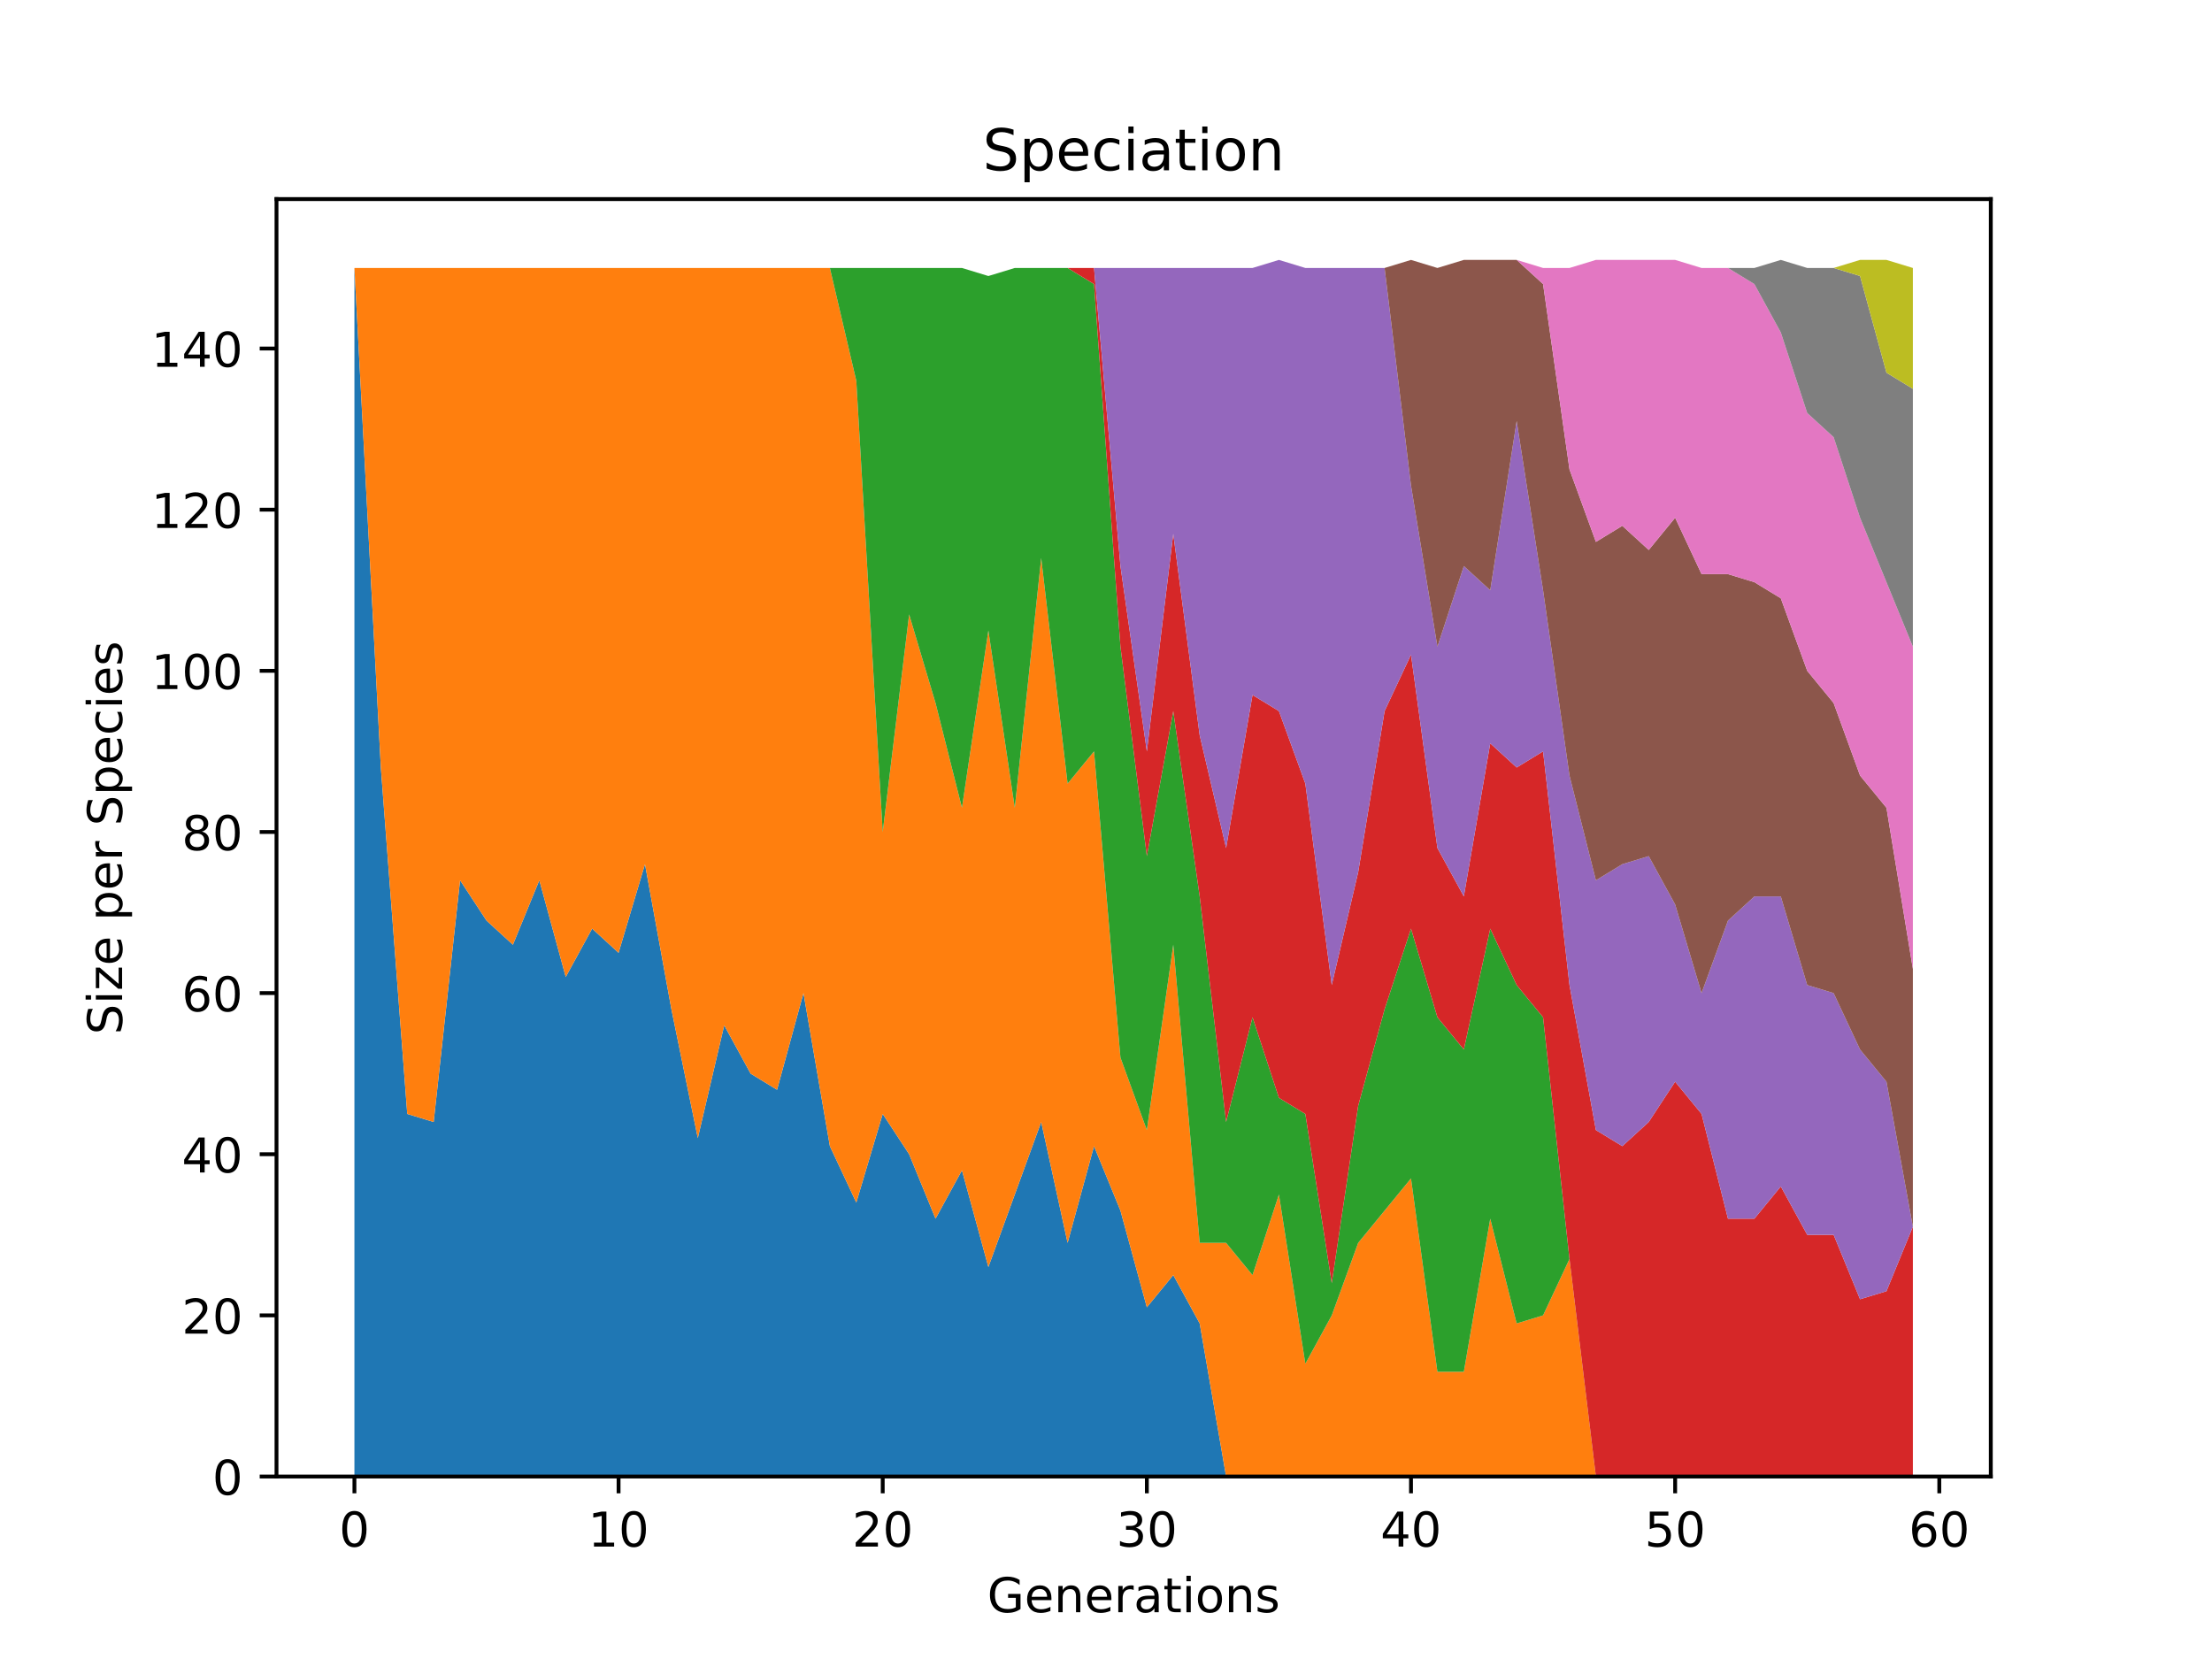 <?xml version="1.0" encoding="utf-8" standalone="no"?>
<!DOCTYPE svg PUBLIC "-//W3C//DTD SVG 1.1//EN"
  "http://www.w3.org/Graphics/SVG/1.1/DTD/svg11.dtd">
<!-- Created with matplotlib (https://matplotlib.org/) -->
<svg height="345.6pt" version="1.1" viewBox="0 0 460.8 345.6" width="460.8pt" xmlns="http://www.w3.org/2000/svg" xmlns:xlink="http://www.w3.org/1999/xlink">
 <defs>
  <style type="text/css">
*{stroke-linecap:butt;stroke-linejoin:round;}
  </style>
 </defs>
 <g id="figure_1">
  <g id="patch_1">
   <path d="M 0 345.6 
L 460.8 345.6 
L 460.8 0 
L 0 0 
z
" style="fill:#ffffff;"/>
  </g>
  <g id="axes_1">
   <g id="patch_2">
    <path d="M 57.6 307.584 
L 414.72 307.584 
L 414.72 41.472 
L 57.6 41.472 
z
" style="fill:#ffffff;"/>
   </g>
   <g id="PolyCollection_1">
    <path clip-path="url(#p8e2ed8934e)" d="M 73.833 55.822 
L 73.833 307.584 
L 79.335 307.584 
L 84.838 307.584 
L 90.341 307.584 
L 95.843 307.584 
L 101.346 307.584 
L 106.848 307.584 
L 112.351 307.584 
L 117.854 307.584 
L 123.356 307.584 
L 128.859 307.584 
L 134.362 307.584 
L 139.864 307.584 
L 145.367 307.584 
L 150.869 307.584 
L 156.372 307.584 
L 161.875 307.584 
L 167.377 307.584 
L 172.88 307.584 
L 178.382 307.584 
L 183.885 307.584 
L 189.388 307.584 
L 194.89 307.584 
L 200.393 307.584 
L 205.896 307.584 
L 211.398 307.584 
L 216.901 307.584 
L 222.403 307.584 
L 227.906 307.584 
L 233.409 307.584 
L 238.911 307.584 
L 244.414 307.584 
L 249.917 307.584 
L 255.419 307.584 
L 260.922 307.584 
L 266.424 307.584 
L 271.927 307.584 
L 277.43 307.584 
L 282.932 307.584 
L 288.435 307.584 
L 293.938 307.584 
L 299.44 307.584 
L 304.943 307.584 
L 310.445 307.584 
L 315.948 307.584 
L 321.451 307.584 
L 326.953 307.584 
L 332.456 307.584 
L 337.958 307.584 
L 343.461 307.584 
L 348.964 307.584 
L 354.466 307.584 
L 359.969 307.584 
L 365.472 307.584 
L 370.974 307.584 
L 376.477 307.584 
L 381.979 307.584 
L 387.482 307.584 
L 392.985 307.584 
L 398.487 307.584 
L 398.487 307.584 
L 398.487 307.584 
L 392.985 307.584 
L 387.482 307.584 
L 381.979 307.584 
L 376.477 307.584 
L 370.974 307.584 
L 365.472 307.584 
L 359.969 307.584 
L 354.466 307.584 
L 348.964 307.584 
L 343.461 307.584 
L 337.958 307.584 
L 332.456 307.584 
L 326.953 307.584 
L 321.451 307.584 
L 315.948 307.584 
L 310.445 307.584 
L 304.943 307.584 
L 299.44 307.584 
L 293.938 307.584 
L 288.435 307.584 
L 282.932 307.584 
L 277.43 307.584 
L 271.927 307.584 
L 266.424 307.584 
L 260.922 307.584 
L 255.419 307.584 
L 249.917 275.694 
L 244.414 265.624 
L 238.911 272.337 
L 233.409 252.196 
L 227.906 238.769 
L 222.403 258.91 
L 216.901 233.734 
L 211.398 248.84 
L 205.896 263.945 
L 200.393 243.804 
L 194.89 253.875 
L 189.388 240.448 
L 183.885 232.056 
L 178.382 250.518 
L 172.88 238.769 
L 167.377 206.879 
L 161.875 227.02 
L 156.372 223.663 
L 150.869 213.593 
L 145.367 237.091 
L 139.864 210.236 
L 134.362 180.025 
L 128.859 198.487 
L 123.356 193.452 
L 117.854 203.523 
L 112.351 183.382 
L 106.848 196.809 
L 101.346 191.774 
L 95.843 183.382 
L 90.341 233.734 
L 84.838 232.056 
L 79.335 159.884 
L 73.833 55.822 
z
" style="fill:#1f77b4;"/>
   </g>
   <g id="PolyCollection_2">
    <path clip-path="url(#p8e2ed8934e)" d="M 73.833 55.822 
L 73.833 55.822 
L 79.335 159.884 
L 84.838 232.056 
L 90.341 233.734 
L 95.843 183.382 
L 101.346 191.774 
L 106.848 196.809 
L 112.351 183.382 
L 117.854 203.523 
L 123.356 193.452 
L 128.859 198.487 
L 134.362 180.025 
L 139.864 210.236 
L 145.367 237.091 
L 150.869 213.593 
L 156.372 223.663 
L 161.875 227.02 
L 167.377 206.879 
L 172.88 238.769 
L 178.382 250.518 
L 183.885 232.056 
L 189.388 240.448 
L 194.89 253.875 
L 200.393 243.804 
L 205.896 263.945 
L 211.398 248.84 
L 216.901 233.734 
L 222.403 258.91 
L 227.906 238.769 
L 233.409 252.196 
L 238.911 272.337 
L 244.414 265.624 
L 249.917 275.694 
L 255.419 307.584 
L 260.922 307.584 
L 266.424 307.584 
L 271.927 307.584 
L 277.43 307.584 
L 282.932 307.584 
L 288.435 307.584 
L 293.938 307.584 
L 299.44 307.584 
L 304.943 307.584 
L 310.445 307.584 
L 315.948 307.584 
L 321.451 307.584 
L 326.953 307.584 
L 332.456 307.584 
L 337.958 307.584 
L 343.461 307.584 
L 348.964 307.584 
L 354.466 307.584 
L 359.969 307.584 
L 365.472 307.584 
L 370.974 307.584 
L 376.477 307.584 
L 381.979 307.584 
L 387.482 307.584 
L 392.985 307.584 
L 398.487 307.584 
L 398.487 307.584 
L 398.487 307.584 
L 392.985 307.584 
L 387.482 307.584 
L 381.979 307.584 
L 376.477 307.584 
L 370.974 307.584 
L 365.472 307.584 
L 359.969 307.584 
L 354.466 307.584 
L 348.964 307.584 
L 343.461 307.584 
L 337.958 307.584 
L 332.456 307.584 
L 326.953 262.267 
L 321.451 274.016 
L 315.948 275.694 
L 310.445 253.875 
L 304.943 285.765 
L 299.44 285.765 
L 293.938 245.483 
L 288.435 252.196 
L 282.932 258.91 
L 277.43 274.016 
L 271.927 284.086 
L 266.424 248.84 
L 260.922 265.624 
L 255.419 258.91 
L 249.917 258.91 
L 244.414 196.809 
L 238.911 235.412 
L 233.409 220.307 
L 227.906 156.527 
L 222.403 163.241 
L 216.901 116.245 
L 211.398 168.276 
L 205.896 131.351 
L 200.393 168.276 
L 194.89 146.457 
L 189.388 127.994 
L 183.885 173.311 
L 178.382 79.32 
L 172.88 55.822 
L 167.377 55.822 
L 161.875 55.822 
L 156.372 55.822 
L 150.869 55.822 
L 145.367 55.822 
L 139.864 55.822 
L 134.362 55.822 
L 128.859 55.822 
L 123.356 55.822 
L 117.854 55.822 
L 112.351 55.822 
L 106.848 55.822 
L 101.346 55.822 
L 95.843 55.822 
L 90.341 55.822 
L 84.838 55.822 
L 79.335 55.822 
L 73.833 55.822 
z
" style="fill:#ff7f0e;"/>
   </g>
   <g id="PolyCollection_3">
    <path clip-path="url(#p8e2ed8934e)" d="M 73.833 55.822 
L 73.833 55.822 
L 79.335 55.822 
L 84.838 55.822 
L 90.341 55.822 
L 95.843 55.822 
L 101.346 55.822 
L 106.848 55.822 
L 112.351 55.822 
L 117.854 55.822 
L 123.356 55.822 
L 128.859 55.822 
L 134.362 55.822 
L 139.864 55.822 
L 145.367 55.822 
L 150.869 55.822 
L 156.372 55.822 
L 161.875 55.822 
L 167.377 55.822 
L 172.88 55.822 
L 178.382 79.32 
L 183.885 173.311 
L 189.388 127.994 
L 194.89 146.457 
L 200.393 168.276 
L 205.896 131.351 
L 211.398 168.276 
L 216.901 116.245 
L 222.403 163.241 
L 227.906 156.527 
L 233.409 220.307 
L 238.911 235.412 
L 244.414 196.809 
L 249.917 258.91 
L 255.419 258.91 
L 260.922 265.624 
L 266.424 248.84 
L 271.927 284.086 
L 277.43 274.016 
L 282.932 258.91 
L 288.435 252.196 
L 293.938 245.483 
L 299.44 285.765 
L 304.943 285.765 
L 310.445 253.875 
L 315.948 275.694 
L 321.451 274.016 
L 326.953 262.267 
L 332.456 307.584 
L 337.958 307.584 
L 343.461 307.584 
L 348.964 307.584 
L 354.466 307.584 
L 359.969 307.584 
L 365.472 307.584 
L 370.974 307.584 
L 376.477 307.584 
L 381.979 307.584 
L 387.482 307.584 
L 392.985 307.584 
L 398.487 307.584 
L 398.487 307.584 
L 398.487 307.584 
L 392.985 307.584 
L 387.482 307.584 
L 381.979 307.584 
L 376.477 307.584 
L 370.974 307.584 
L 365.472 307.584 
L 359.969 307.584 
L 354.466 307.584 
L 348.964 307.584 
L 343.461 307.584 
L 337.958 307.584 
L 332.456 307.584 
L 326.953 262.267 
L 321.451 211.915 
L 315.948 205.201 
L 310.445 193.452 
L 304.943 218.628 
L 299.44 211.915 
L 293.938 193.452 
L 288.435 210.236 
L 282.932 230.377 
L 277.43 267.302 
L 271.927 232.056 
L 266.424 228.699 
L 260.922 211.915 
L 255.419 233.734 
L 249.917 186.738 
L 244.414 148.135 
L 238.911 178.346 
L 233.409 134.708 
L 227.906 59.179 
L 222.403 55.822 
L 216.901 55.822 
L 211.398 55.822 
L 205.896 57.501 
L 200.393 55.822 
L 194.89 55.822 
L 189.388 55.822 
L 183.885 55.822 
L 178.382 55.822 
L 172.88 55.822 
L 167.377 55.822 
L 161.875 55.822 
L 156.372 55.822 
L 150.869 55.822 
L 145.367 55.822 
L 139.864 55.822 
L 134.362 55.822 
L 128.859 55.822 
L 123.356 55.822 
L 117.854 55.822 
L 112.351 55.822 
L 106.848 55.822 
L 101.346 55.822 
L 95.843 55.822 
L 90.341 55.822 
L 84.838 55.822 
L 79.335 55.822 
L 73.833 55.822 
z
" style="fill:#2ca02c;"/>
   </g>
   <g id="PolyCollection_4">
    <path clip-path="url(#p8e2ed8934e)" d="M 73.833 55.822 
L 73.833 55.822 
L 79.335 55.822 
L 84.838 55.822 
L 90.341 55.822 
L 95.843 55.822 
L 101.346 55.822 
L 106.848 55.822 
L 112.351 55.822 
L 117.854 55.822 
L 123.356 55.822 
L 128.859 55.822 
L 134.362 55.822 
L 139.864 55.822 
L 145.367 55.822 
L 150.869 55.822 
L 156.372 55.822 
L 161.875 55.822 
L 167.377 55.822 
L 172.88 55.822 
L 178.382 55.822 
L 183.885 55.822 
L 189.388 55.822 
L 194.89 55.822 
L 200.393 55.822 
L 205.896 57.501 
L 211.398 55.822 
L 216.901 55.822 
L 222.403 55.822 
L 227.906 59.179 
L 233.409 134.708 
L 238.911 178.346 
L 244.414 148.135 
L 249.917 186.738 
L 255.419 233.734 
L 260.922 211.915 
L 266.424 228.699 
L 271.927 232.056 
L 277.43 267.302 
L 282.932 230.377 
L 288.435 210.236 
L 293.938 193.452 
L 299.44 211.915 
L 304.943 218.628 
L 310.445 193.452 
L 315.948 205.201 
L 321.451 211.915 
L 326.953 262.267 
L 332.456 307.584 
L 337.958 307.584 
L 343.461 307.584 
L 348.964 307.584 
L 354.466 307.584 
L 359.969 307.584 
L 365.472 307.584 
L 370.974 307.584 
L 376.477 307.584 
L 381.979 307.584 
L 387.482 307.584 
L 392.985 307.584 
L 398.487 307.584 
L 398.487 255.553 
L 398.487 255.553 
L 392.985 268.981 
L 387.482 270.659 
L 381.979 257.232 
L 376.477 257.232 
L 370.974 247.161 
L 365.472 253.875 
L 359.969 253.875 
L 354.466 232.056 
L 348.964 225.342 
L 343.461 233.734 
L 337.958 238.769 
L 332.456 235.412 
L 326.953 205.201 
L 321.451 156.527 
L 315.948 159.884 
L 310.445 154.849 
L 304.943 186.738 
L 299.44 176.668 
L 293.938 136.386 
L 288.435 148.135 
L 282.932 181.703 
L 277.43 205.201 
L 271.927 163.241 
L 266.424 148.135 
L 260.922 144.778 
L 255.419 176.668 
L 249.917 153.17 
L 244.414 111.21 
L 238.911 156.527 
L 233.409 117.924 
L 227.906 55.822 
L 222.403 55.822 
L 216.901 55.822 
L 211.398 55.822 
L 205.896 57.501 
L 200.393 55.822 
L 194.89 55.822 
L 189.388 55.822 
L 183.885 55.822 
L 178.382 55.822 
L 172.88 55.822 
L 167.377 55.822 
L 161.875 55.822 
L 156.372 55.822 
L 150.869 55.822 
L 145.367 55.822 
L 139.864 55.822 
L 134.362 55.822 
L 128.859 55.822 
L 123.356 55.822 
L 117.854 55.822 
L 112.351 55.822 
L 106.848 55.822 
L 101.346 55.822 
L 95.843 55.822 
L 90.341 55.822 
L 84.838 55.822 
L 79.335 55.822 
L 73.833 55.822 
z
" style="fill:#d62728;"/>
   </g>
   <g id="PolyCollection_5">
    <path clip-path="url(#p8e2ed8934e)" d="M 73.833 55.822 
L 73.833 55.822 
L 79.335 55.822 
L 84.838 55.822 
L 90.341 55.822 
L 95.843 55.822 
L 101.346 55.822 
L 106.848 55.822 
L 112.351 55.822 
L 117.854 55.822 
L 123.356 55.822 
L 128.859 55.822 
L 134.362 55.822 
L 139.864 55.822 
L 145.367 55.822 
L 150.869 55.822 
L 156.372 55.822 
L 161.875 55.822 
L 167.377 55.822 
L 172.88 55.822 
L 178.382 55.822 
L 183.885 55.822 
L 189.388 55.822 
L 194.89 55.822 
L 200.393 55.822 
L 205.896 57.501 
L 211.398 55.822 
L 216.901 55.822 
L 222.403 55.822 
L 227.906 55.822 
L 233.409 117.924 
L 238.911 156.527 
L 244.414 111.21 
L 249.917 153.17 
L 255.419 176.668 
L 260.922 144.778 
L 266.424 148.135 
L 271.927 163.241 
L 277.43 205.201 
L 282.932 181.703 
L 288.435 148.135 
L 293.938 136.386 
L 299.44 176.668 
L 304.943 186.738 
L 310.445 154.849 
L 315.948 159.884 
L 321.451 156.527 
L 326.953 205.201 
L 332.456 235.412 
L 337.958 238.769 
L 343.461 233.734 
L 348.964 225.342 
L 354.466 232.056 
L 359.969 253.875 
L 365.472 253.875 
L 370.974 247.161 
L 376.477 257.232 
L 381.979 257.232 
L 387.482 270.659 
L 392.985 268.981 
L 398.487 255.553 
L 398.487 255.553 
L 398.487 255.553 
L 392.985 225.342 
L 387.482 218.628 
L 381.979 206.879 
L 376.477 205.201 
L 370.974 186.738 
L 365.472 186.738 
L 359.969 191.774 
L 354.466 206.879 
L 348.964 188.417 
L 343.461 178.346 
L 337.958 180.025 
L 332.456 183.382 
L 326.953 161.562 
L 321.451 122.959 
L 315.948 87.712 
L 310.445 122.959 
L 304.943 117.924 
L 299.44 134.708 
L 293.938 101.139 
L 288.435 55.822 
L 282.932 55.822 
L 277.43 55.822 
L 271.927 55.822 
L 266.424 54.144 
L 260.922 55.822 
L 255.419 55.822 
L 249.917 55.822 
L 244.414 55.822 
L 238.911 55.822 
L 233.409 55.822 
L 227.906 55.822 
L 222.403 55.822 
L 216.901 55.822 
L 211.398 55.822 
L 205.896 57.501 
L 200.393 55.822 
L 194.89 55.822 
L 189.388 55.822 
L 183.885 55.822 
L 178.382 55.822 
L 172.88 55.822 
L 167.377 55.822 
L 161.875 55.822 
L 156.372 55.822 
L 150.869 55.822 
L 145.367 55.822 
L 139.864 55.822 
L 134.362 55.822 
L 128.859 55.822 
L 123.356 55.822 
L 117.854 55.822 
L 112.351 55.822 
L 106.848 55.822 
L 101.346 55.822 
L 95.843 55.822 
L 90.341 55.822 
L 84.838 55.822 
L 79.335 55.822 
L 73.833 55.822 
z
" style="fill:#9467bd;"/>
   </g>
   <g id="PolyCollection_6">
    <path clip-path="url(#p8e2ed8934e)" d="M 73.833 55.822 
L 73.833 55.822 
L 79.335 55.822 
L 84.838 55.822 
L 90.341 55.822 
L 95.843 55.822 
L 101.346 55.822 
L 106.848 55.822 
L 112.351 55.822 
L 117.854 55.822 
L 123.356 55.822 
L 128.859 55.822 
L 134.362 55.822 
L 139.864 55.822 
L 145.367 55.822 
L 150.869 55.822 
L 156.372 55.822 
L 161.875 55.822 
L 167.377 55.822 
L 172.88 55.822 
L 178.382 55.822 
L 183.885 55.822 
L 189.388 55.822 
L 194.89 55.822 
L 200.393 55.822 
L 205.896 57.501 
L 211.398 55.822 
L 216.901 55.822 
L 222.403 55.822 
L 227.906 55.822 
L 233.409 55.822 
L 238.911 55.822 
L 244.414 55.822 
L 249.917 55.822 
L 255.419 55.822 
L 260.922 55.822 
L 266.424 54.144 
L 271.927 55.822 
L 277.43 55.822 
L 282.932 55.822 
L 288.435 55.822 
L 293.938 101.139 
L 299.44 134.708 
L 304.943 117.924 
L 310.445 122.959 
L 315.948 87.712 
L 321.451 122.959 
L 326.953 161.562 
L 332.456 183.382 
L 337.958 180.025 
L 343.461 178.346 
L 348.964 188.417 
L 354.466 206.879 
L 359.969 191.774 
L 365.472 186.738 
L 370.974 186.738 
L 376.477 205.201 
L 381.979 206.879 
L 387.482 218.628 
L 392.985 225.342 
L 398.487 255.553 
L 398.487 201.844 
L 398.487 201.844 
L 392.985 168.276 
L 387.482 161.562 
L 381.979 146.457 
L 376.477 139.743 
L 370.974 124.637 
L 365.472 121.28 
L 359.969 119.602 
L 354.466 119.602 
L 348.964 107.853 
L 343.461 114.567 
L 337.958 109.532 
L 332.456 112.888 
L 326.953 97.783 
L 321.451 59.179 
L 315.948 54.144 
L 310.445 54.144 
L 304.943 54.144 
L 299.44 55.822 
L 293.938 54.144 
L 288.435 55.822 
L 282.932 55.822 
L 277.43 55.822 
L 271.927 55.822 
L 266.424 54.144 
L 260.922 55.822 
L 255.419 55.822 
L 249.917 55.822 
L 244.414 55.822 
L 238.911 55.822 
L 233.409 55.822 
L 227.906 55.822 
L 222.403 55.822 
L 216.901 55.822 
L 211.398 55.822 
L 205.896 57.501 
L 200.393 55.822 
L 194.89 55.822 
L 189.388 55.822 
L 183.885 55.822 
L 178.382 55.822 
L 172.88 55.822 
L 167.377 55.822 
L 161.875 55.822 
L 156.372 55.822 
L 150.869 55.822 
L 145.367 55.822 
L 139.864 55.822 
L 134.362 55.822 
L 128.859 55.822 
L 123.356 55.822 
L 117.854 55.822 
L 112.351 55.822 
L 106.848 55.822 
L 101.346 55.822 
L 95.843 55.822 
L 90.341 55.822 
L 84.838 55.822 
L 79.335 55.822 
L 73.833 55.822 
z
" style="fill:#8c564b;"/>
   </g>
   <g id="PolyCollection_7">
    <path clip-path="url(#p8e2ed8934e)" d="M 73.833 55.822 
L 73.833 55.822 
L 79.335 55.822 
L 84.838 55.822 
L 90.341 55.822 
L 95.843 55.822 
L 101.346 55.822 
L 106.848 55.822 
L 112.351 55.822 
L 117.854 55.822 
L 123.356 55.822 
L 128.859 55.822 
L 134.362 55.822 
L 139.864 55.822 
L 145.367 55.822 
L 150.869 55.822 
L 156.372 55.822 
L 161.875 55.822 
L 167.377 55.822 
L 172.88 55.822 
L 178.382 55.822 
L 183.885 55.822 
L 189.388 55.822 
L 194.89 55.822 
L 200.393 55.822 
L 205.896 57.501 
L 211.398 55.822 
L 216.901 55.822 
L 222.403 55.822 
L 227.906 55.822 
L 233.409 55.822 
L 238.911 55.822 
L 244.414 55.822 
L 249.917 55.822 
L 255.419 55.822 
L 260.922 55.822 
L 266.424 54.144 
L 271.927 55.822 
L 277.43 55.822 
L 282.932 55.822 
L 288.435 55.822 
L 293.938 54.144 
L 299.44 55.822 
L 304.943 54.144 
L 310.445 54.144 
L 315.948 54.144 
L 321.451 59.179 
L 326.953 97.783 
L 332.456 112.888 
L 337.958 109.532 
L 343.461 114.567 
L 348.964 107.853 
L 354.466 119.602 
L 359.969 119.602 
L 365.472 121.28 
L 370.974 124.637 
L 376.477 139.743 
L 381.979 146.457 
L 387.482 161.562 
L 392.985 168.276 
L 398.487 201.844 
L 398.487 134.708 
L 398.487 134.708 
L 392.985 121.28 
L 387.482 107.853 
L 381.979 91.069 
L 376.477 86.034 
L 370.974 69.25 
L 365.472 59.179 
L 359.969 55.822 
L 354.466 55.822 
L 348.964 54.144 
L 343.461 54.144 
L 337.958 54.144 
L 332.456 54.144 
L 326.953 55.822 
L 321.451 55.822 
L 315.948 54.144 
L 310.445 54.144 
L 304.943 54.144 
L 299.44 55.822 
L 293.938 54.144 
L 288.435 55.822 
L 282.932 55.822 
L 277.43 55.822 
L 271.927 55.822 
L 266.424 54.144 
L 260.922 55.822 
L 255.419 55.822 
L 249.917 55.822 
L 244.414 55.822 
L 238.911 55.822 
L 233.409 55.822 
L 227.906 55.822 
L 222.403 55.822 
L 216.901 55.822 
L 211.398 55.822 
L 205.896 57.501 
L 200.393 55.822 
L 194.89 55.822 
L 189.388 55.822 
L 183.885 55.822 
L 178.382 55.822 
L 172.88 55.822 
L 167.377 55.822 
L 161.875 55.822 
L 156.372 55.822 
L 150.869 55.822 
L 145.367 55.822 
L 139.864 55.822 
L 134.362 55.822 
L 128.859 55.822 
L 123.356 55.822 
L 117.854 55.822 
L 112.351 55.822 
L 106.848 55.822 
L 101.346 55.822 
L 95.843 55.822 
L 90.341 55.822 
L 84.838 55.822 
L 79.335 55.822 
L 73.833 55.822 
z
" style="fill:#e377c2;"/>
   </g>
   <g id="PolyCollection_8">
    <path clip-path="url(#p8e2ed8934e)" d="M 73.833 55.822 
L 73.833 55.822 
L 79.335 55.822 
L 84.838 55.822 
L 90.341 55.822 
L 95.843 55.822 
L 101.346 55.822 
L 106.848 55.822 
L 112.351 55.822 
L 117.854 55.822 
L 123.356 55.822 
L 128.859 55.822 
L 134.362 55.822 
L 139.864 55.822 
L 145.367 55.822 
L 150.869 55.822 
L 156.372 55.822 
L 161.875 55.822 
L 167.377 55.822 
L 172.88 55.822 
L 178.382 55.822 
L 183.885 55.822 
L 189.388 55.822 
L 194.89 55.822 
L 200.393 55.822 
L 205.896 57.501 
L 211.398 55.822 
L 216.901 55.822 
L 222.403 55.822 
L 227.906 55.822 
L 233.409 55.822 
L 238.911 55.822 
L 244.414 55.822 
L 249.917 55.822 
L 255.419 55.822 
L 260.922 55.822 
L 266.424 54.144 
L 271.927 55.822 
L 277.43 55.822 
L 282.932 55.822 
L 288.435 55.822 
L 293.938 54.144 
L 299.44 55.822 
L 304.943 54.144 
L 310.445 54.144 
L 315.948 54.144 
L 321.451 55.822 
L 326.953 55.822 
L 332.456 54.144 
L 337.958 54.144 
L 343.461 54.144 
L 348.964 54.144 
L 354.466 55.822 
L 359.969 55.822 
L 365.472 59.179 
L 370.974 69.25 
L 376.477 86.034 
L 381.979 91.069 
L 387.482 107.853 
L 392.985 121.28 
L 398.487 134.708 
L 398.487 80.999 
L 398.487 80.999 
L 392.985 77.642 
L 387.482 57.501 
L 381.979 55.822 
L 376.477 55.822 
L 370.974 54.144 
L 365.472 55.822 
L 359.969 55.822 
L 354.466 55.822 
L 348.964 54.144 
L 343.461 54.144 
L 337.958 54.144 
L 332.456 54.144 
L 326.953 55.822 
L 321.451 55.822 
L 315.948 54.144 
L 310.445 54.144 
L 304.943 54.144 
L 299.44 55.822 
L 293.938 54.144 
L 288.435 55.822 
L 282.932 55.822 
L 277.43 55.822 
L 271.927 55.822 
L 266.424 54.144 
L 260.922 55.822 
L 255.419 55.822 
L 249.917 55.822 
L 244.414 55.822 
L 238.911 55.822 
L 233.409 55.822 
L 227.906 55.822 
L 222.403 55.822 
L 216.901 55.822 
L 211.398 55.822 
L 205.896 57.501 
L 200.393 55.822 
L 194.89 55.822 
L 189.388 55.822 
L 183.885 55.822 
L 178.382 55.822 
L 172.88 55.822 
L 167.377 55.822 
L 161.875 55.822 
L 156.372 55.822 
L 150.869 55.822 
L 145.367 55.822 
L 139.864 55.822 
L 134.362 55.822 
L 128.859 55.822 
L 123.356 55.822 
L 117.854 55.822 
L 112.351 55.822 
L 106.848 55.822 
L 101.346 55.822 
L 95.843 55.822 
L 90.341 55.822 
L 84.838 55.822 
L 79.335 55.822 
L 73.833 55.822 
z
" style="fill:#7f7f7f;"/>
   </g>
   <g id="PolyCollection_9">
    <path clip-path="url(#p8e2ed8934e)" d="M 73.833 55.822 
L 73.833 55.822 
L 79.335 55.822 
L 84.838 55.822 
L 90.341 55.822 
L 95.843 55.822 
L 101.346 55.822 
L 106.848 55.822 
L 112.351 55.822 
L 117.854 55.822 
L 123.356 55.822 
L 128.859 55.822 
L 134.362 55.822 
L 139.864 55.822 
L 145.367 55.822 
L 150.869 55.822 
L 156.372 55.822 
L 161.875 55.822 
L 167.377 55.822 
L 172.88 55.822 
L 178.382 55.822 
L 183.885 55.822 
L 189.388 55.822 
L 194.89 55.822 
L 200.393 55.822 
L 205.896 57.501 
L 211.398 55.822 
L 216.901 55.822 
L 222.403 55.822 
L 227.906 55.822 
L 233.409 55.822 
L 238.911 55.822 
L 244.414 55.822 
L 249.917 55.822 
L 255.419 55.822 
L 260.922 55.822 
L 266.424 54.144 
L 271.927 55.822 
L 277.43 55.822 
L 282.932 55.822 
L 288.435 55.822 
L 293.938 54.144 
L 299.44 55.822 
L 304.943 54.144 
L 310.445 54.144 
L 315.948 54.144 
L 321.451 55.822 
L 326.953 55.822 
L 332.456 54.144 
L 337.958 54.144 
L 343.461 54.144 
L 348.964 54.144 
L 354.466 55.822 
L 359.969 55.822 
L 365.472 55.822 
L 370.974 54.144 
L 376.477 55.822 
L 381.979 55.822 
L 387.482 57.501 
L 392.985 77.642 
L 398.487 80.999 
L 398.487 55.822 
L 398.487 55.822 
L 392.985 54.144 
L 387.482 54.144 
L 381.979 55.822 
L 376.477 55.822 
L 370.974 54.144 
L 365.472 55.822 
L 359.969 55.822 
L 354.466 55.822 
L 348.964 54.144 
L 343.461 54.144 
L 337.958 54.144 
L 332.456 54.144 
L 326.953 55.822 
L 321.451 55.822 
L 315.948 54.144 
L 310.445 54.144 
L 304.943 54.144 
L 299.44 55.822 
L 293.938 54.144 
L 288.435 55.822 
L 282.932 55.822 
L 277.43 55.822 
L 271.927 55.822 
L 266.424 54.144 
L 260.922 55.822 
L 255.419 55.822 
L 249.917 55.822 
L 244.414 55.822 
L 238.911 55.822 
L 233.409 55.822 
L 227.906 55.822 
L 222.403 55.822 
L 216.901 55.822 
L 211.398 55.822 
L 205.896 57.501 
L 200.393 55.822 
L 194.89 55.822 
L 189.388 55.822 
L 183.885 55.822 
L 178.382 55.822 
L 172.88 55.822 
L 167.377 55.822 
L 161.875 55.822 
L 156.372 55.822 
L 150.869 55.822 
L 145.367 55.822 
L 139.864 55.822 
L 134.362 55.822 
L 128.859 55.822 
L 123.356 55.822 
L 117.854 55.822 
L 112.351 55.822 
L 106.848 55.822 
L 101.346 55.822 
L 95.843 55.822 
L 90.341 55.822 
L 84.838 55.822 
L 79.335 55.822 
L 73.833 55.822 
z
" style="fill:#bcbd22;"/>
   </g>
   <g id="matplotlib.axis_1">
    <g id="xtick_1">
     <g id="line2d_1">
      <defs>
       <path d="M 0 0 
L 0 3.5 
" id="m759ff035cb" style="stroke:#000000;stroke-width:0.8;"/>
      </defs>
      <g>
       <use style="stroke:#000000;stroke-width:0.8;" x="73.833" xlink:href="#m759ff035cb" y="307.584"/>
      </g>
     </g>
     <g id="text_1">
      <!-- 0 -->
      <defs>
       <path d="M 31.781 66.406 
Q 24.172 66.406 20.328 58.906 
Q 16.5 51.422 16.5 36.375 
Q 16.5 21.391 20.328 13.891 
Q 24.172 6.391 31.781 6.391 
Q 39.453 6.391 43.281 13.891 
Q 47.125 21.391 47.125 36.375 
Q 47.125 51.422 43.281 58.906 
Q 39.453 66.406 31.781 66.406 
z
M 31.781 74.219 
Q 44.047 74.219 50.516 64.516 
Q 56.984 54.828 56.984 36.375 
Q 56.984 17.969 50.516 8.266 
Q 44.047 -1.422 31.781 -1.422 
Q 19.531 -1.422 13.062 8.266 
Q 6.594 17.969 6.594 36.375 
Q 6.594 54.828 13.062 64.516 
Q 19.531 74.219 31.781 74.219 
z
" id="DejaVuSans-48"/>
      </defs>
      <g transform="translate(70.651 322.182)scale(0.1 -0.1)">
       <use xlink:href="#DejaVuSans-48"/>
      </g>
     </g>
    </g>
    <g id="xtick_2">
     <g id="line2d_2">
      <g>
       <use style="stroke:#000000;stroke-width:0.8;" x="128.859" xlink:href="#m759ff035cb" y="307.584"/>
      </g>
     </g>
     <g id="text_2">
      <!-- 10 -->
      <defs>
       <path d="M 12.406 8.297 
L 28.516 8.297 
L 28.516 63.922 
L 10.984 60.406 
L 10.984 69.391 
L 28.422 72.906 
L 38.281 72.906 
L 38.281 8.297 
L 54.391 8.297 
L 54.391 0 
L 12.406 0 
z
" id="DejaVuSans-49"/>
      </defs>
      <g transform="translate(122.496 322.182)scale(0.1 -0.1)">
       <use xlink:href="#DejaVuSans-49"/>
       <use x="63.623" xlink:href="#DejaVuSans-48"/>
      </g>
     </g>
    </g>
    <g id="xtick_3">
     <g id="line2d_3">
      <g>
       <use style="stroke:#000000;stroke-width:0.8;" x="183.885" xlink:href="#m759ff035cb" y="307.584"/>
      </g>
     </g>
     <g id="text_3">
      <!-- 20 -->
      <defs>
       <path d="M 19.188 8.297 
L 53.609 8.297 
L 53.609 0 
L 7.328 0 
L 7.328 8.297 
Q 12.938 14.109 22.625 23.891 
Q 32.328 33.688 34.812 36.531 
Q 39.547 41.844 41.422 45.531 
Q 43.312 49.219 43.312 52.781 
Q 43.312 58.594 39.234 62.25 
Q 35.156 65.922 28.609 65.922 
Q 23.969 65.922 18.812 64.312 
Q 13.672 62.703 7.812 59.422 
L 7.812 69.391 
Q 13.766 71.781 18.938 73 
Q 24.125 74.219 28.422 74.219 
Q 39.75 74.219 46.484 68.547 
Q 53.219 62.891 53.219 53.422 
Q 53.219 48.922 51.531 44.891 
Q 49.859 40.875 45.406 35.406 
Q 44.188 33.984 37.641 27.219 
Q 31.109 20.453 19.188 8.297 
z
" id="DejaVuSans-50"/>
      </defs>
      <g transform="translate(177.523 322.182)scale(0.1 -0.1)">
       <use xlink:href="#DejaVuSans-50"/>
       <use x="63.623" xlink:href="#DejaVuSans-48"/>
      </g>
     </g>
    </g>
    <g id="xtick_4">
     <g id="line2d_4">
      <g>
       <use style="stroke:#000000;stroke-width:0.8;" x="238.911" xlink:href="#m759ff035cb" y="307.584"/>
      </g>
     </g>
     <g id="text_4">
      <!-- 30 -->
      <defs>
       <path d="M 40.578 39.312 
Q 47.656 37.797 51.625 33 
Q 55.609 28.219 55.609 21.188 
Q 55.609 10.406 48.188 4.484 
Q 40.766 -1.422 27.094 -1.422 
Q 22.516 -1.422 17.656 -0.516 
Q 12.797 0.391 7.625 2.203 
L 7.625 11.719 
Q 11.719 9.328 16.594 8.109 
Q 21.484 6.891 26.812 6.891 
Q 36.078 6.891 40.938 10.547 
Q 45.797 14.203 45.797 21.188 
Q 45.797 27.641 41.281 31.266 
Q 36.766 34.906 28.719 34.906 
L 20.219 34.906 
L 20.219 43.016 
L 29.109 43.016 
Q 36.375 43.016 40.234 45.922 
Q 44.094 48.828 44.094 54.297 
Q 44.094 59.906 40.109 62.906 
Q 36.141 65.922 28.719 65.922 
Q 24.656 65.922 20.016 65.031 
Q 15.375 64.156 9.812 62.312 
L 9.812 71.094 
Q 15.438 72.656 20.344 73.438 
Q 25.25 74.219 29.594 74.219 
Q 40.828 74.219 47.359 69.109 
Q 53.906 64.016 53.906 55.328 
Q 53.906 49.266 50.438 45.094 
Q 46.969 40.922 40.578 39.312 
z
" id="DejaVuSans-51"/>
      </defs>
      <g transform="translate(232.549 322.182)scale(0.1 -0.1)">
       <use xlink:href="#DejaVuSans-51"/>
       <use x="63.623" xlink:href="#DejaVuSans-48"/>
      </g>
     </g>
    </g>
    <g id="xtick_5">
     <g id="line2d_5">
      <g>
       <use style="stroke:#000000;stroke-width:0.8;" x="293.938" xlink:href="#m759ff035cb" y="307.584"/>
      </g>
     </g>
     <g id="text_5">
      <!-- 40 -->
      <defs>
       <path d="M 37.797 64.312 
L 12.891 25.391 
L 37.797 25.391 
z
M 35.203 72.906 
L 47.609 72.906 
L 47.609 25.391 
L 58.016 25.391 
L 58.016 17.188 
L 47.609 17.188 
L 47.609 0 
L 37.797 0 
L 37.797 17.188 
L 4.891 17.188 
L 4.891 26.703 
z
" id="DejaVuSans-52"/>
      </defs>
      <g transform="translate(287.575 322.182)scale(0.1 -0.1)">
       <use xlink:href="#DejaVuSans-52"/>
       <use x="63.623" xlink:href="#DejaVuSans-48"/>
      </g>
     </g>
    </g>
    <g id="xtick_6">
     <g id="line2d_6">
      <g>
       <use style="stroke:#000000;stroke-width:0.8;" x="348.964" xlink:href="#m759ff035cb" y="307.584"/>
      </g>
     </g>
     <g id="text_6">
      <!-- 50 -->
      <defs>
       <path d="M 10.797 72.906 
L 49.516 72.906 
L 49.516 64.594 
L 19.828 64.594 
L 19.828 46.734 
Q 21.969 47.469 24.109 47.828 
Q 26.266 48.188 28.422 48.188 
Q 40.625 48.188 47.75 41.5 
Q 54.891 34.812 54.891 23.391 
Q 54.891 11.625 47.562 5.094 
Q 40.234 -1.422 26.906 -1.422 
Q 22.312 -1.422 17.547 -0.641 
Q 12.797 0.141 7.719 1.703 
L 7.719 11.625 
Q 12.109 9.234 16.797 8.062 
Q 21.484 6.891 26.703 6.891 
Q 35.156 6.891 40.078 11.328 
Q 45.016 15.766 45.016 23.391 
Q 45.016 31 40.078 35.438 
Q 35.156 39.891 26.703 39.891 
Q 22.75 39.891 18.812 39.016 
Q 14.891 38.141 10.797 36.281 
z
" id="DejaVuSans-53"/>
      </defs>
      <g transform="translate(342.601 322.182)scale(0.1 -0.1)">
       <use xlink:href="#DejaVuSans-53"/>
       <use x="63.623" xlink:href="#DejaVuSans-48"/>
      </g>
     </g>
    </g>
    <g id="xtick_7">
     <g id="line2d_7">
      <g>
       <use style="stroke:#000000;stroke-width:0.8;" x="403.99" xlink:href="#m759ff035cb" y="307.584"/>
      </g>
     </g>
     <g id="text_7">
      <!-- 60 -->
      <defs>
       <path d="M 33.016 40.375 
Q 26.375 40.375 22.484 35.828 
Q 18.609 31.297 18.609 23.391 
Q 18.609 15.531 22.484 10.953 
Q 26.375 6.391 33.016 6.391 
Q 39.656 6.391 43.531 10.953 
Q 47.406 15.531 47.406 23.391 
Q 47.406 31.297 43.531 35.828 
Q 39.656 40.375 33.016 40.375 
z
M 52.594 71.297 
L 52.594 62.312 
Q 48.875 64.062 45.094 64.984 
Q 41.312 65.922 37.594 65.922 
Q 27.828 65.922 22.672 59.328 
Q 17.531 52.734 16.797 39.406 
Q 19.672 43.656 24.016 45.922 
Q 28.375 48.188 33.594 48.188 
Q 44.578 48.188 50.953 41.516 
Q 57.328 34.859 57.328 23.391 
Q 57.328 12.156 50.688 5.359 
Q 44.047 -1.422 33.016 -1.422 
Q 20.359 -1.422 13.672 8.266 
Q 6.984 17.969 6.984 36.375 
Q 6.984 53.656 15.188 63.938 
Q 23.391 74.219 37.203 74.219 
Q 40.922 74.219 44.703 73.484 
Q 48.484 72.75 52.594 71.297 
z
" id="DejaVuSans-54"/>
      </defs>
      <g transform="translate(397.627 322.182)scale(0.1 -0.1)">
       <use xlink:href="#DejaVuSans-54"/>
       <use x="63.623" xlink:href="#DejaVuSans-48"/>
      </g>
     </g>
    </g>
    <g id="text_8">
     <!-- Generations -->
     <defs>
      <path d="M 59.516 10.406 
L 59.516 29.984 
L 43.406 29.984 
L 43.406 38.094 
L 69.281 38.094 
L 69.281 6.781 
Q 63.578 2.734 56.688 0.656 
Q 49.812 -1.422 42 -1.422 
Q 24.906 -1.422 15.25 8.562 
Q 5.609 18.562 5.609 36.375 
Q 5.609 54.25 15.25 64.234 
Q 24.906 74.219 42 74.219 
Q 49.125 74.219 55.547 72.453 
Q 61.969 70.703 67.391 67.281 
L 67.391 56.781 
Q 61.922 61.422 55.766 63.766 
Q 49.609 66.109 42.828 66.109 
Q 29.438 66.109 22.719 58.641 
Q 16.016 51.172 16.016 36.375 
Q 16.016 21.625 22.719 14.156 
Q 29.438 6.688 42.828 6.688 
Q 48.047 6.688 52.141 7.594 
Q 56.25 8.5 59.516 10.406 
z
" id="DejaVuSans-71"/>
      <path d="M 56.203 29.594 
L 56.203 25.203 
L 14.891 25.203 
Q 15.484 15.922 20.484 11.062 
Q 25.484 6.203 34.422 6.203 
Q 39.594 6.203 44.453 7.469 
Q 49.312 8.734 54.109 11.281 
L 54.109 2.781 
Q 49.266 0.734 44.188 -0.344 
Q 39.109 -1.422 33.891 -1.422 
Q 20.797 -1.422 13.156 6.188 
Q 5.516 13.812 5.516 26.812 
Q 5.516 40.234 12.766 48.109 
Q 20.016 56 32.328 56 
Q 43.359 56 49.781 48.891 
Q 56.203 41.797 56.203 29.594 
z
M 47.219 32.234 
Q 47.125 39.594 43.094 43.984 
Q 39.062 48.391 32.422 48.391 
Q 24.906 48.391 20.391 44.141 
Q 15.875 39.891 15.188 32.172 
z
" id="DejaVuSans-101"/>
      <path d="M 54.891 33.016 
L 54.891 0 
L 45.906 0 
L 45.906 32.719 
Q 45.906 40.484 42.875 44.328 
Q 39.844 48.188 33.797 48.188 
Q 26.516 48.188 22.312 43.547 
Q 18.109 38.922 18.109 30.906 
L 18.109 0 
L 9.078 0 
L 9.078 54.688 
L 18.109 54.688 
L 18.109 46.188 
Q 21.344 51.125 25.703 53.562 
Q 30.078 56 35.797 56 
Q 45.219 56 50.047 50.172 
Q 54.891 44.344 54.891 33.016 
z
" id="DejaVuSans-110"/>
      <path d="M 41.109 46.297 
Q 39.594 47.172 37.812 47.578 
Q 36.031 48 33.891 48 
Q 26.266 48 22.188 43.047 
Q 18.109 38.094 18.109 28.812 
L 18.109 0 
L 9.078 0 
L 9.078 54.688 
L 18.109 54.688 
L 18.109 46.188 
Q 20.953 51.172 25.484 53.578 
Q 30.031 56 36.531 56 
Q 37.453 56 38.578 55.875 
Q 39.703 55.766 41.062 55.516 
z
" id="DejaVuSans-114"/>
      <path d="M 34.281 27.484 
Q 23.391 27.484 19.188 25 
Q 14.984 22.516 14.984 16.5 
Q 14.984 11.719 18.141 8.906 
Q 21.297 6.109 26.703 6.109 
Q 34.188 6.109 38.703 11.406 
Q 43.219 16.703 43.219 25.484 
L 43.219 27.484 
z
M 52.203 31.203 
L 52.203 0 
L 43.219 0 
L 43.219 8.297 
Q 40.141 3.328 35.547 0.953 
Q 30.953 -1.422 24.312 -1.422 
Q 15.922 -1.422 10.953 3.297 
Q 6 8.016 6 15.922 
Q 6 25.141 12.172 29.828 
Q 18.359 34.516 30.609 34.516 
L 43.219 34.516 
L 43.219 35.406 
Q 43.219 41.609 39.141 45 
Q 35.062 48.391 27.688 48.391 
Q 23 48.391 18.547 47.266 
Q 14.109 46.141 10.016 43.891 
L 10.016 52.203 
Q 14.938 54.109 19.578 55.047 
Q 24.219 56 28.609 56 
Q 40.484 56 46.344 49.844 
Q 52.203 43.703 52.203 31.203 
z
" id="DejaVuSans-97"/>
      <path d="M 18.312 70.219 
L 18.312 54.688 
L 36.812 54.688 
L 36.812 47.703 
L 18.312 47.703 
L 18.312 18.016 
Q 18.312 11.328 20.141 9.422 
Q 21.969 7.516 27.594 7.516 
L 36.812 7.516 
L 36.812 0 
L 27.594 0 
Q 17.188 0 13.234 3.875 
Q 9.281 7.766 9.281 18.016 
L 9.281 47.703 
L 2.688 47.703 
L 2.688 54.688 
L 9.281 54.688 
L 9.281 70.219 
z
" id="DejaVuSans-116"/>
      <path d="M 9.422 54.688 
L 18.406 54.688 
L 18.406 0 
L 9.422 0 
z
M 9.422 75.984 
L 18.406 75.984 
L 18.406 64.594 
L 9.422 64.594 
z
" id="DejaVuSans-105"/>
      <path d="M 30.609 48.391 
Q 23.391 48.391 19.188 42.75 
Q 14.984 37.109 14.984 27.297 
Q 14.984 17.484 19.156 11.844 
Q 23.344 6.203 30.609 6.203 
Q 37.797 6.203 41.984 11.859 
Q 46.188 17.531 46.188 27.297 
Q 46.188 37.016 41.984 42.703 
Q 37.797 48.391 30.609 48.391 
z
M 30.609 56 
Q 42.328 56 49.016 48.375 
Q 55.719 40.766 55.719 27.297 
Q 55.719 13.875 49.016 6.219 
Q 42.328 -1.422 30.609 -1.422 
Q 18.844 -1.422 12.172 6.219 
Q 5.516 13.875 5.516 27.297 
Q 5.516 40.766 12.172 48.375 
Q 18.844 56 30.609 56 
z
" id="DejaVuSans-111"/>
      <path d="M 44.281 53.078 
L 44.281 44.578 
Q 40.484 46.531 36.375 47.5 
Q 32.281 48.484 27.875 48.484 
Q 21.188 48.484 17.844 46.438 
Q 14.5 44.391 14.5 40.281 
Q 14.5 37.156 16.891 35.375 
Q 19.281 33.594 26.516 31.984 
L 29.594 31.297 
Q 39.156 29.25 43.188 25.516 
Q 47.219 21.781 47.219 15.094 
Q 47.219 7.469 41.188 3.016 
Q 35.156 -1.422 24.609 -1.422 
Q 20.219 -1.422 15.453 -0.562 
Q 10.688 0.297 5.422 2 
L 5.422 11.281 
Q 10.406 8.688 15.234 7.391 
Q 20.062 6.109 24.812 6.109 
Q 31.156 6.109 34.562 8.281 
Q 37.984 10.453 37.984 14.406 
Q 37.984 18.062 35.516 20.016 
Q 33.062 21.969 24.703 23.781 
L 21.578 24.516 
Q 13.234 26.266 9.516 29.906 
Q 5.812 33.547 5.812 39.891 
Q 5.812 47.609 11.281 51.797 
Q 16.75 56 26.812 56 
Q 31.781 56 36.172 55.266 
Q 40.578 54.547 44.281 53.078 
z
" id="DejaVuSans-115"/>
     </defs>
     <g transform="translate(205.662 335.861)scale(0.1 -0.1)">
      <use xlink:href="#DejaVuSans-71"/>
      <use x="77.49" xlink:href="#DejaVuSans-101"/>
      <use x="139.014" xlink:href="#DejaVuSans-110"/>
      <use x="202.393" xlink:href="#DejaVuSans-101"/>
      <use x="263.916" xlink:href="#DejaVuSans-114"/>
      <use x="305.029" xlink:href="#DejaVuSans-97"/>
      <use x="366.309" xlink:href="#DejaVuSans-116"/>
      <use x="405.518" xlink:href="#DejaVuSans-105"/>
      <use x="433.301" xlink:href="#DejaVuSans-111"/>
      <use x="494.482" xlink:href="#DejaVuSans-110"/>
      <use x="557.861" xlink:href="#DejaVuSans-115"/>
     </g>
    </g>
   </g>
   <g id="matplotlib.axis_2">
    <g id="ytick_1">
     <g id="line2d_8">
      <defs>
       <path d="M 0 0 
L -3.5 0 
" id="ma7c4ef7502" style="stroke:#000000;stroke-width:0.8;"/>
      </defs>
      <g>
       <use style="stroke:#000000;stroke-width:0.8;" x="57.6" xlink:href="#ma7c4ef7502" y="307.584"/>
      </g>
     </g>
     <g id="text_9">
      <!-- 0 -->
      <g transform="translate(44.237 311.383)scale(0.1 -0.1)">
       <use xlink:href="#DejaVuSans-48"/>
      </g>
     </g>
    </g>
    <g id="ytick_2">
     <g id="line2d_9">
      <g>
       <use style="stroke:#000000;stroke-width:0.8;" x="57.6" xlink:href="#ma7c4ef7502" y="274.016"/>
      </g>
     </g>
     <g id="text_10">
      <!-- 20 -->
      <g transform="translate(37.875 277.815)scale(0.1 -0.1)">
       <use xlink:href="#DejaVuSans-50"/>
       <use x="63.623" xlink:href="#DejaVuSans-48"/>
      </g>
     </g>
    </g>
    <g id="ytick_3">
     <g id="line2d_10">
      <g>
       <use style="stroke:#000000;stroke-width:0.8;" x="57.6" xlink:href="#ma7c4ef7502" y="240.448"/>
      </g>
     </g>
     <g id="text_11">
      <!-- 40 -->
      <g transform="translate(37.875 244.247)scale(0.1 -0.1)">
       <use xlink:href="#DejaVuSans-52"/>
       <use x="63.623" xlink:href="#DejaVuSans-48"/>
      </g>
     </g>
    </g>
    <g id="ytick_4">
     <g id="line2d_11">
      <g>
       <use style="stroke:#000000;stroke-width:0.8;" x="57.6" xlink:href="#ma7c4ef7502" y="206.879"/>
      </g>
     </g>
     <g id="text_12">
      <!-- 60 -->
      <g transform="translate(37.875 210.679)scale(0.1 -0.1)">
       <use xlink:href="#DejaVuSans-54"/>
       <use x="63.623" xlink:href="#DejaVuSans-48"/>
      </g>
     </g>
    </g>
    <g id="ytick_5">
     <g id="line2d_12">
      <g>
       <use style="stroke:#000000;stroke-width:0.8;" x="57.6" xlink:href="#ma7c4ef7502" y="173.311"/>
      </g>
     </g>
     <g id="text_13">
      <!-- 80 -->
      <defs>
       <path d="M 31.781 34.625 
Q 24.75 34.625 20.719 30.859 
Q 16.703 27.094 16.703 20.516 
Q 16.703 13.922 20.719 10.156 
Q 24.75 6.391 31.781 6.391 
Q 38.812 6.391 42.859 10.172 
Q 46.922 13.969 46.922 20.516 
Q 46.922 27.094 42.891 30.859 
Q 38.875 34.625 31.781 34.625 
z
M 21.922 38.812 
Q 15.578 40.375 12.031 44.719 
Q 8.5 49.078 8.5 55.328 
Q 8.5 64.062 14.719 69.141 
Q 20.953 74.219 31.781 74.219 
Q 42.672 74.219 48.875 69.141 
Q 55.078 64.062 55.078 55.328 
Q 55.078 49.078 51.531 44.719 
Q 48 40.375 41.703 38.812 
Q 48.828 37.156 52.797 32.312 
Q 56.781 27.484 56.781 20.516 
Q 56.781 9.906 50.312 4.234 
Q 43.844 -1.422 31.781 -1.422 
Q 19.734 -1.422 13.25 4.234 
Q 6.781 9.906 6.781 20.516 
Q 6.781 27.484 10.781 32.312 
Q 14.797 37.156 21.922 38.812 
z
M 18.312 54.391 
Q 18.312 48.734 21.844 45.562 
Q 25.391 42.391 31.781 42.391 
Q 38.141 42.391 41.719 45.562 
Q 45.312 48.734 45.312 54.391 
Q 45.312 60.062 41.719 63.234 
Q 38.141 66.406 31.781 66.406 
Q 25.391 66.406 21.844 63.234 
Q 18.312 60.062 18.312 54.391 
z
" id="DejaVuSans-56"/>
      </defs>
      <g transform="translate(37.875 177.11)scale(0.1 -0.1)">
       <use xlink:href="#DejaVuSans-56"/>
       <use x="63.623" xlink:href="#DejaVuSans-48"/>
      </g>
     </g>
    </g>
    <g id="ytick_6">
     <g id="line2d_13">
      <g>
       <use style="stroke:#000000;stroke-width:0.8;" x="57.6" xlink:href="#ma7c4ef7502" y="139.743"/>
      </g>
     </g>
     <g id="text_14">
      <!-- 100 -->
      <g transform="translate(31.512 143.542)scale(0.1 -0.1)">
       <use xlink:href="#DejaVuSans-49"/>
       <use x="63.623" xlink:href="#DejaVuSans-48"/>
       <use x="127.246" xlink:href="#DejaVuSans-48"/>
      </g>
     </g>
    </g>
    <g id="ytick_7">
     <g id="line2d_14">
      <g>
       <use style="stroke:#000000;stroke-width:0.8;" x="57.6" xlink:href="#ma7c4ef7502" y="106.175"/>
      </g>
     </g>
     <g id="text_15">
      <!-- 120 -->
      <g transform="translate(31.512 109.974)scale(0.1 -0.1)">
       <use xlink:href="#DejaVuSans-49"/>
       <use x="63.623" xlink:href="#DejaVuSans-50"/>
       <use x="127.246" xlink:href="#DejaVuSans-48"/>
      </g>
     </g>
    </g>
    <g id="ytick_8">
     <g id="line2d_15">
      <g>
       <use style="stroke:#000000;stroke-width:0.8;" x="57.6" xlink:href="#ma7c4ef7502" y="72.607"/>
      </g>
     </g>
     <g id="text_16">
      <!-- 140 -->
      <g transform="translate(31.512 76.406)scale(0.1 -0.1)">
       <use xlink:href="#DejaVuSans-49"/>
       <use x="63.623" xlink:href="#DejaVuSans-52"/>
       <use x="127.246" xlink:href="#DejaVuSans-48"/>
      </g>
     </g>
    </g>
    <g id="text_17">
     <!-- Size per Species -->
     <defs>
      <path d="M 53.516 70.516 
L 53.516 60.891 
Q 47.906 63.578 42.922 64.891 
Q 37.938 66.219 33.297 66.219 
Q 25.25 66.219 20.875 63.094 
Q 16.5 59.969 16.5 54.203 
Q 16.5 49.359 19.406 46.891 
Q 22.312 44.438 30.422 42.922 
L 36.375 41.703 
Q 47.406 39.594 52.656 34.297 
Q 57.906 29 57.906 20.125 
Q 57.906 9.516 50.797 4.047 
Q 43.703 -1.422 29.984 -1.422 
Q 24.812 -1.422 18.969 -0.25 
Q 13.141 0.922 6.891 3.219 
L 6.891 13.375 
Q 12.891 10.016 18.656 8.297 
Q 24.422 6.594 29.984 6.594 
Q 38.422 6.594 43.016 9.906 
Q 47.609 13.234 47.609 19.391 
Q 47.609 24.75 44.312 27.781 
Q 41.016 30.812 33.5 32.328 
L 27.484 33.5 
Q 16.453 35.688 11.516 40.375 
Q 6.594 45.062 6.594 53.422 
Q 6.594 63.094 13.406 68.656 
Q 20.219 74.219 32.172 74.219 
Q 37.312 74.219 42.625 73.281 
Q 47.953 72.359 53.516 70.516 
z
" id="DejaVuSans-83"/>
      <path d="M 5.516 54.688 
L 48.188 54.688 
L 48.188 46.484 
L 14.406 7.172 
L 48.188 7.172 
L 48.188 0 
L 4.297 0 
L 4.297 8.203 
L 38.094 47.516 
L 5.516 47.516 
z
" id="DejaVuSans-122"/>
      <path id="DejaVuSans-32"/>
      <path d="M 18.109 8.203 
L 18.109 -20.797 
L 9.078 -20.797 
L 9.078 54.688 
L 18.109 54.688 
L 18.109 46.391 
Q 20.953 51.266 25.266 53.625 
Q 29.594 56 35.594 56 
Q 45.562 56 51.781 48.094 
Q 58.016 40.188 58.016 27.297 
Q 58.016 14.406 51.781 6.484 
Q 45.562 -1.422 35.594 -1.422 
Q 29.594 -1.422 25.266 0.953 
Q 20.953 3.328 18.109 8.203 
z
M 48.688 27.297 
Q 48.688 37.203 44.609 42.844 
Q 40.531 48.484 33.406 48.484 
Q 26.266 48.484 22.188 42.844 
Q 18.109 37.203 18.109 27.297 
Q 18.109 17.391 22.188 11.75 
Q 26.266 6.109 33.406 6.109 
Q 40.531 6.109 44.609 11.75 
Q 48.688 17.391 48.688 27.297 
z
" id="DejaVuSans-112"/>
      <path d="M 48.781 52.594 
L 48.781 44.188 
Q 44.969 46.297 41.141 47.344 
Q 37.312 48.391 33.406 48.391 
Q 24.656 48.391 19.812 42.844 
Q 14.984 37.312 14.984 27.297 
Q 14.984 17.281 19.812 11.734 
Q 24.656 6.203 33.406 6.203 
Q 37.312 6.203 41.141 7.25 
Q 44.969 8.297 48.781 10.406 
L 48.781 2.094 
Q 45.016 0.344 40.984 -0.531 
Q 36.969 -1.422 32.422 -1.422 
Q 20.062 -1.422 12.781 6.344 
Q 5.516 14.109 5.516 27.297 
Q 5.516 40.672 12.859 48.328 
Q 20.219 56 33.016 56 
Q 37.156 56 41.109 55.141 
Q 45.062 54.297 48.781 52.594 
z
" id="DejaVuSans-99"/>
     </defs>
     <g transform="translate(25.433 215.521)rotate(-90)scale(0.1 -0.1)">
      <use xlink:href="#DejaVuSans-83"/>
      <use x="63.477" xlink:href="#DejaVuSans-105"/>
      <use x="91.26" xlink:href="#DejaVuSans-122"/>
      <use x="143.75" xlink:href="#DejaVuSans-101"/>
      <use x="205.273" xlink:href="#DejaVuSans-32"/>
      <use x="237.061" xlink:href="#DejaVuSans-112"/>
      <use x="300.537" xlink:href="#DejaVuSans-101"/>
      <use x="362.061" xlink:href="#DejaVuSans-114"/>
      <use x="403.174" xlink:href="#DejaVuSans-32"/>
      <use x="434.961" xlink:href="#DejaVuSans-83"/>
      <use x="498.438" xlink:href="#DejaVuSans-112"/>
      <use x="561.914" xlink:href="#DejaVuSans-101"/>
      <use x="623.438" xlink:href="#DejaVuSans-99"/>
      <use x="678.418" xlink:href="#DejaVuSans-105"/>
      <use x="706.201" xlink:href="#DejaVuSans-101"/>
      <use x="767.725" xlink:href="#DejaVuSans-115"/>
     </g>
    </g>
   </g>
   <g id="patch_3">
    <path d="M 57.6 307.584 
L 57.6 41.472 
" style="fill:none;stroke:#000000;stroke-linecap:square;stroke-linejoin:miter;stroke-width:0.8;"/>
   </g>
   <g id="patch_4">
    <path d="M 414.72 307.584 
L 414.72 41.472 
" style="fill:none;stroke:#000000;stroke-linecap:square;stroke-linejoin:miter;stroke-width:0.8;"/>
   </g>
   <g id="patch_5">
    <path d="M 57.6 307.584 
L 414.72 307.584 
" style="fill:none;stroke:#000000;stroke-linecap:square;stroke-linejoin:miter;stroke-width:0.8;"/>
   </g>
   <g id="patch_6">
    <path d="M 57.6 41.472 
L 414.72 41.472 
" style="fill:none;stroke:#000000;stroke-linecap:square;stroke-linejoin:miter;stroke-width:0.8;"/>
   </g>
   <g id="text_18">
    <!-- Speciation -->
    <g transform="translate(204.714 35.472)scale(0.12 -0.12)">
     <use xlink:href="#DejaVuSans-83"/>
     <use x="63.477" xlink:href="#DejaVuSans-112"/>
     <use x="126.953" xlink:href="#DejaVuSans-101"/>
     <use x="188.477" xlink:href="#DejaVuSans-99"/>
     <use x="243.457" xlink:href="#DejaVuSans-105"/>
     <use x="271.24" xlink:href="#DejaVuSans-97"/>
     <use x="332.52" xlink:href="#DejaVuSans-116"/>
     <use x="371.729" xlink:href="#DejaVuSans-105"/>
     <use x="399.512" xlink:href="#DejaVuSans-111"/>
     <use x="460.693" xlink:href="#DejaVuSans-110"/>
    </g>
   </g>
  </g>
 </g>
 <defs>
  <clipPath id="p8e2ed8934e">
   <rect height="266.112" width="357.12" x="57.6" y="41.472"/>
  </clipPath>
 </defs>
</svg>
